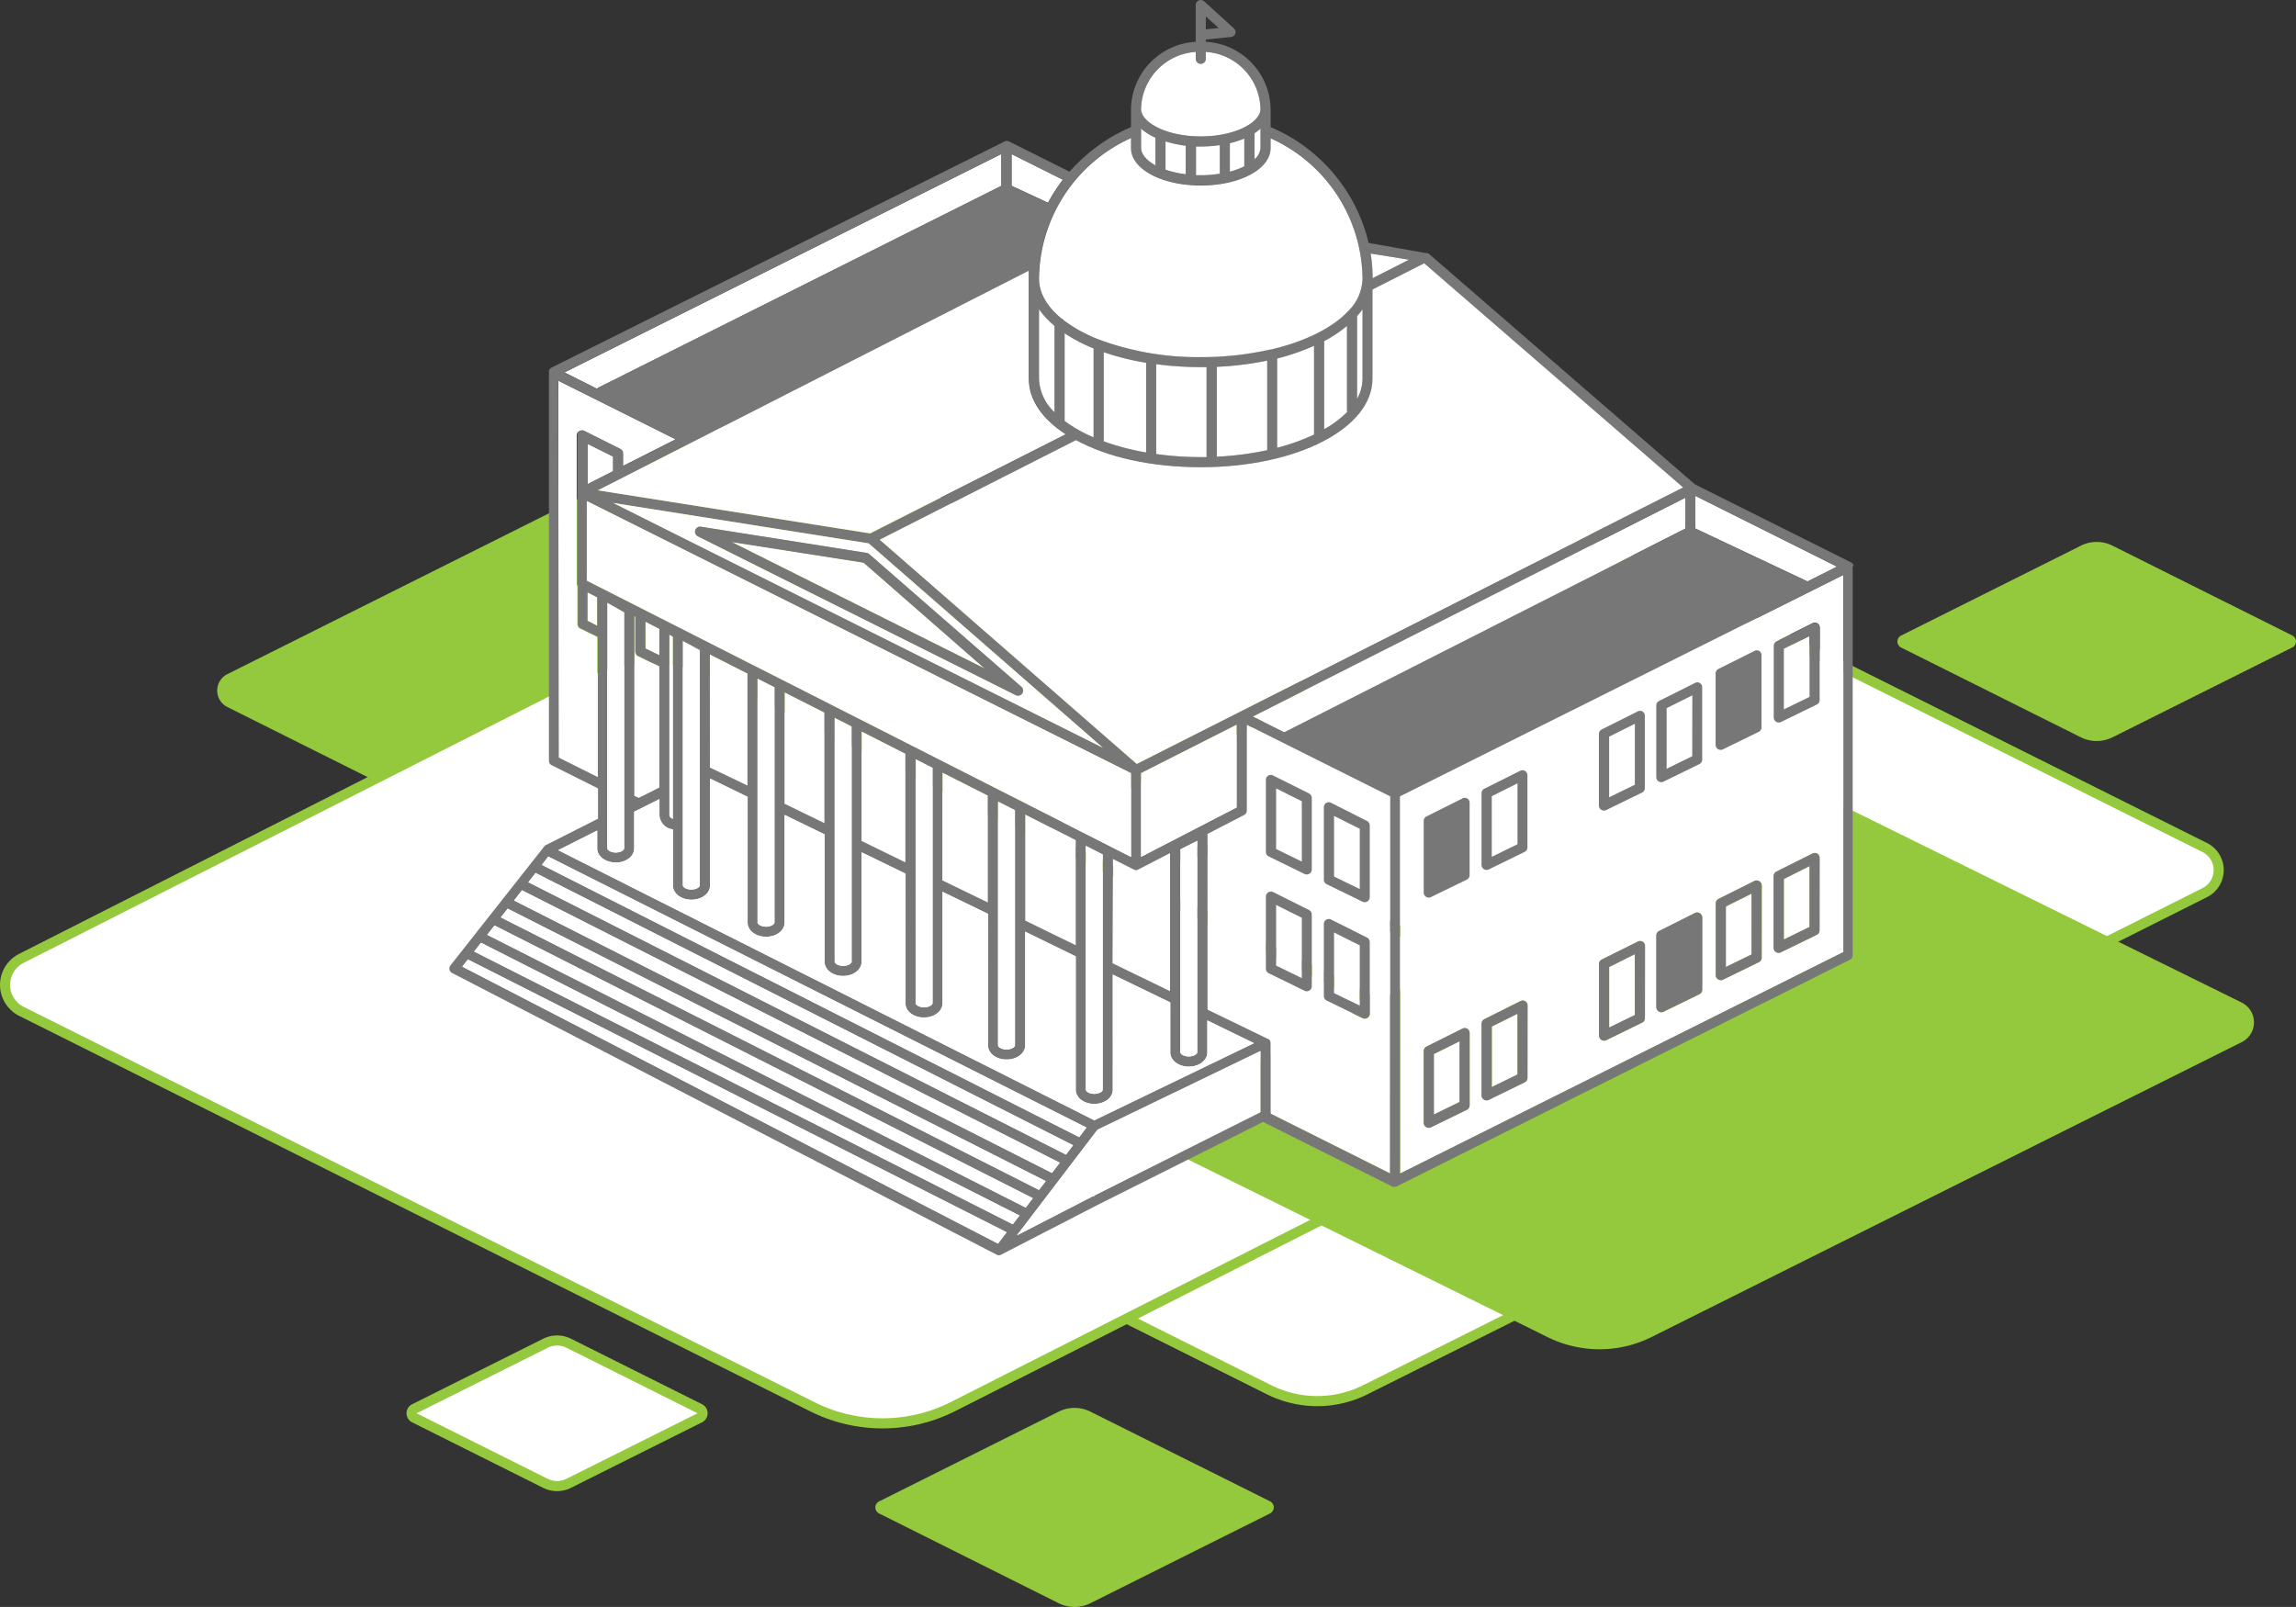 <svg xmlns="http://www.w3.org/2000/svg" viewBox="0 0 454.62 318.22">
  <rect x="0" y="0" width="454.62" height="318.22" fill="#333333" stroke="none"/>
  <title>capitol</title>
  <g id="Layer_2" data-name="Layer 2">
    <g id="Layer_1-2" data-name="Layer 1">
      <g>
        <path d="M174.07,299.71l35.54,17.77a7.05,7.05,0,0,0,6.3,0l35.57-17.78a1.34,1.34,0,0,0,0-2.39l-35.57-17.76a7.05,7.05,0,0,0-6.3,0l-35.54,17.77A1.33,1.33,0,0,0,174.07,299.71Z" style="fill: #95c93d"/>
        <path d="M376.47,128.25,412,146a7.05,7.05,0,0,0,6.3,0l35.57-17.78a1.32,1.32,0,0,0,0-2.38l-35.57-17.77a7,7,0,0,0-6.3,0l-35.54,17.77A1.33,1.33,0,0,0,376.47,128.25Z" style="fill: #95c93d"/>
        <path d="M82,280.74l26,13a5.13,5.13,0,0,0,4.61,0l26-13a1,1,0,0,0,0-1.74l-26-13a5.17,5.17,0,0,0-4.6,0L82,279A1,1,0,0,0,82,280.74Z" style="fill: #fff;stroke: #95c93d;stroke-miterlimit: 10;stroke-width: 2px"/>
        <path d="M166.48,165.69l134.45,67.22a26.62,26.62,0,0,0,23.85,0L436.49,176.8a5,5,0,0,0,0-9L301.93,100.58a26.63,26.63,0,0,0-23.84,0L166.48,156.67A5,5,0,0,0,166.48,165.69Z" style="fill: #fff;stroke: #95c93d;stroke-miterlimit: 10;stroke-width: 2px"/>
        <path d="M45,140l96.92,48.45a19.19,19.19,0,0,0,17.19,0l97-48.48a3.63,3.63,0,0,0,0-6.5l-97-48.44a19.2,19.2,0,0,0-17.18,0L45,133.51A3.64,3.64,0,0,0,45,140Z" style="fill: #95c93d"/>
        <path d="M143.75,221.45l107.53,53.76a21.33,21.33,0,0,0,19.07,0l87.07-43.58a4,4,0,0,0,0-7.21L249.81,170.67a21.36,21.36,0,0,0-19.07,0l-87,43.55A4,4,0,0,0,143.75,221.45Z" style="fill: #fff;stroke: #95c93d;stroke-miterlimit: 10;stroke-width: 2px"/>
        <path d="M4.25,200.28l156.6,78.3a31,31,0,0,0,27.78,0l110.71-56.12a5.88,5.88,0,0,0,0-10.51L142.61,133.68a31.06,31.06,0,0,0-27.76,0L4.25,189.78A5.87,5.87,0,0,0,4.25,200.28Z" style="fill: #fff;stroke: #95c93d;stroke-miterlimit: 10;stroke-width: 2px"/>
        <path d="M230.36,227.22l76,37.53a23.13,23.13,0,0,0,20.7,0l116.81-58.38a4.37,4.37,0,0,0,0-7.83L367.78,161a23.14,23.14,0,0,0-20.69,0L230.36,219.4A4.37,4.37,0,0,0,230.36,227.22Z" style="fill: #95c93d"/>
        <g>
          <polygon points="238.76 3.25 238.76 5.81 241.31 5.55 238.76 3.25" style="fill: none"/>
          <polygon points="148.02 133.38 140.57 129.6 140.57 151.96 148.02 155.58 148.02 133.38" style="fill: #fff"/>
          <polygon points="163.26 141.12 155.37 137.11 155.37 159.15 163.26 162.99 163.26 141.12" style="fill: #fff"/>
          <polygon points="179.29 149.26 170.61 144.85 170.61 166.56 179.29 170.78 179.29 149.26" style="fill: #fff"/>
          <path d="M275.23,157.72l-28.39-14.2v17a1,1,0,0,1-.54.89l-7.24,3.74v34.71l12,5.82,0,0,.07,0a1.18,1.18,0,0,1,.21.18l0,0a1.35,1.35,0,0,1,.15.26.14.14,0,0,1,0,.07.94.94,0,0,1,.05.3v14l23.65,11.83ZM259.77,195.3a1,1,0,0,1-.47.85,1,1,0,0,1-.53.15,1,1,0,0,1-.44-.1l-7.09-3.47a1,1,0,0,1-.56-.89V177.57a1,1,0,0,1,.47-.85,1,1,0,0,1,1-.05l7.1,3.55a1,1,0,0,1,.55.89Zm0-23.08a1,1,0,0,1-.47.85,1,1,0,0,1-.53.15,1,1,0,0,1-.44-.1l-7.09-3.47a1,1,0,0,1-.56-.89V154.49a1,1,0,0,1,.47-.85,1,1,0,0,1,1,0l7.1,3.55a1,1,0,0,1,.55.9Zm11.47,28.52a1,1,0,0,1-.47.85,1,1,0,0,1-.53.15,1,1,0,0,1-.44-.1l-7.09-3.46a1,1,0,0,1-.56-.9V183a1,1,0,0,1,.47-.85,1,1,0,0,1,1,0l7.09,3.55a1,1,0,0,1,.55.89Zm0-23.08a1,1,0,0,1-.47.85,1,1,0,0,1-.53.15,1,1,0,0,1-.44-.1l-7.09-3.46a1,1,0,0,1-.56-.9V159.93a1,1,0,0,1,.47-.85,1,1,0,0,1,1,0l7.09,3.55a1,1,0,0,1,.55.89Z" style="fill: #fff"/>
          <polygon points="213 166.38 202.97 161.28 202.97 182.3 213 187.18 213 166.38" style="fill: #fff"/>
          <path d="M231.72,168.94l-6.32,3.26h0a.94.94,0,0,1-.42.11,1,1,0,0,1-.41-.1h0l-4.15-2.11v20.65l11.38,5.53Z" style="fill: #fff"/>
          <polygon points="195.62 157.55 186.63 152.99 186.63 174.36 195.62 178.73 195.62 157.55" style="fill: #fff"/>
          <path d="M118.26,126.14l-3.38-1.65a1,1,0,0,1-.56-.89v-7.53a1,1,0,0,1-.13-.48v-18s0-.07,0-.1,0-.07,0-.1,0-.06,0-.09,0,0,0,0a.05.05,0,0,1,0,0l0-.05,0-.07V86.25a1,1,0,0,1,.47-.85,1,1,0,0,1,1-.05l7.09,3.55a1,1,0,0,1,.55.89V92.3L133.8,87,110.54,75.37v74.7l7.72,3.86Z" style="fill: #fff"/>
          <path d="M130.55,132l-4.2-2.05a1,1,0,0,1-.56-.9V122.1l-.19-.1v35.6l.89.45,4.06-2.05Z" style="fill: #fff"/>
          <path d="M200.29,36.79l7.23,3.36a33.28,33.28,0,0,1,2.95-4.57l-10.18-5.09Z" style="fill: #fff"/>
          <polygon points="335.69 104.67 357.9 115.15 363.75 112.22 335.69 98.19 335.69 104.67" style="fill: #fff"/>
          <polygon points="254.29 145.01 333.69 104.69 333.69 98.56 248.06 141.9 254.29 145.01" style="fill: #fff"/>
          <path d="M118.42,76.81l79.87-40V30.49L111.77,73.75,118.21,77A1.06,1.06,0,0,1,118.42,76.81Z" style="fill: #fff"/>
          <polygon points="116.32 95.91 121.41 93.31 121.41 90.41 116.32 87.87 116.32 95.91" style="fill: #fff"/>
          <polygon points="118.26 118.27 116.32 117.29 116.32 122.97 118.26 123.92 118.26 118.27" style="fill: #fff"/>
          <polygon points="130.55 124.52 127.79 123.11 127.79 128.41 130.55 129.76 130.55 124.52" style="fill: #fff"/>
          <path d="M365,113.84l-87.76,43.88v74.7L365,188.54Zm-74,105a1,1,0,0,1-.56.9l-7.09,3.46a1,1,0,0,1-.44.1,1,1,0,0,1-.53-.15,1,1,0,0,1-.47-.85V208.13a1,1,0,0,1,.55-.9l7.09-3.54a1,1,0,0,1,1.45.89Zm0-45.6a1,1,0,0,1-.56.9l-7.09,3.46a1,1,0,0,1-.44.1,1,1,0,0,1-.53-.15,1,1,0,0,1-.47-.85V162.53a1,1,0,0,1,.55-.89l7.09-3.55A1,1,0,0,1,291,159Zm11.47,40.16a1,1,0,0,1-.56.89l-7.09,3.47a1,1,0,0,1-.44.1,1,1,0,0,1-.53-.15,1,1,0,0,1-.47-.85V202.68a1,1,0,0,1,.55-.89l7.1-3.55a1,1,0,0,1,1,0,1,1,0,0,1,.47.85Zm0-45.6a1,1,0,0,1-.56.89l-7.09,3.47a1,1,0,0,1-.44.1,1,1,0,0,1-.53-.15,1,1,0,0,1-.47-.85V157.09a1,1,0,0,1,.55-.9l7.1-3.55a1,1,0,0,1,1,.05,1,1,0,0,1,.47.85Zm23.23,33.81a1,1,0,0,1-.56.9L318.06,206a1,1,0,0,1-.44.1,1,1,0,0,1-.53-.15,1,1,0,0,1-.47-.85V190.9a1,1,0,0,1,.56-.89l7.09-3.55a1,1,0,0,1,1,0,1,1,0,0,1,.47.85Zm0-45.6a1,1,0,0,1-.56.9l-7.09,3.46a1,1,0,0,1-.44.1,1,1,0,0,1-.53-.15,1,1,0,0,1-.47-.85V145.3a1,1,0,0,1,.56-.89l7.09-3.55a1,1,0,0,1,1,0,1,1,0,0,1,.47.85ZM337.07,196a1,1,0,0,1-.56.9l-7.1,3.47a1,1,0,0,1-.43.1.92.92,0,0,1-.53-.16,1,1,0,0,1-.47-.84V185.25a1,1,0,0,1,.55-.89l7.09-3.55a1,1,0,0,1,1.45.9Zm0-45.6a1,1,0,0,1-.56.9l-7.1,3.47a1,1,0,0,1-.43.1,1,1,0,0,1-.53-.15,1,1,0,0,1-.47-.85V139.65a1,1,0,0,1,.55-.89l7.09-3.55a1,1,0,0,1,1.45.9Zm11.75,39.26a1,1,0,0,1-.56.9L341.17,194a1.13,1.13,0,0,1-.44.1,1,1,0,0,1-.53-.15,1,1,0,0,1-.47-.85V178.91a1,1,0,0,1,.56-.89l7.09-3.55a1,1,0,0,1,1,.05,1,1,0,0,1,.47.85Zm0-45.6a1,1,0,0,1-.56.9l-7.09,3.47a1.13,1.13,0,0,1-.44.1,1,1,0,0,1-.53-.15,1,1,0,0,1-.47-.85V133.31a1,1,0,0,1,.56-.89l7.09-3.55a1,1,0,0,1,1,0,1,1,0,0,1,.47.85Zm11.48,40.16a1,1,0,0,1-.56.9l-7.1,3.46a.91.91,0,0,1-.43.1,1,1,0,0,1-.53-.15,1,1,0,0,1-.47-.85V173.47a1,1,0,0,1,.55-.9l7.09-3.54a1,1,0,0,1,1,0,1,1,0,0,1,.48.85Zm0-45.6a1,1,0,0,1-.56.9l-7.1,3.46a.91.91,0,0,1-.43.1,1,1,0,0,1-.53-.15,1,1,0,0,1-.47-.85V127.87a1,1,0,0,1,.55-.9l7.09-3.54a1,1,0,0,1,1,0,1,1,0,0,1,.48.85Z" style="fill: #fff"/>
          <path d="M367,112l0-.09c0-.05,0-.11-.07-.15a.71.71,0,0,0-.07-.09l-.1-.12a.31.31,0,0,0-.09-.07.27.27,0,0,0-.08-.07l0,0,0,0L335.61,95.92,282.84,50.18l-.06,0-.06,0-.1-.06h0l-.12,0-.12,0h0L271,48.11a33.31,33.31,0,0,0-19.41-22.94V21.6A13.56,13.56,0,0,0,238.76,8.28V7.82l5-.5a1,1,0,0,0,.85-.69,1,1,0,0,0-.28-1L238.43.26a1,1,0,0,0-1.07-.17,1,1,0,0,0-.6.91V8.28A13.57,13.57,0,0,0,223.94,21.6v3.57A34.2,34.2,0,0,0,211.78,34l-12-6h0a.93.93,0,0,0-.42-.09,1,1,0,0,0-.42.09s0,0,0,0L109.09,72.86l0,0,0,0-.08.07-.09.07-.1.12-.06.09a1,1,0,0,0-.07.15l0,.09a1.09,1.09,0,0,0,0,.26v76.94a1,1,0,0,0,.55.89l9.17,4.59v6l-10.4,5.26,0,0,0,0h0l-.07.06-.09.07-.06.07,0,0L89.23,191.13A1,1,0,0,0,89,192a1,1,0,0,0,.52.68l107.87,55.81,0,0h0a.85.85,0,0,0,.38.09h0a1.08,1.08,0,0,0,.43-.1h0l18.78-9.69h0l33.11-16.61,25.54,12.77h.05a.93.93,0,0,0,.8,0h.05l89.75-44.88a1,1,0,0,0,.56-.89V112.22A1.09,1.09,0,0,0,367,112ZM238.76,3.25l2.55,2.3-2.55.26Zm-1,9.39a1,1,0,0,0,1-1V10.28A11.57,11.57,0,0,1,249.58,21.6c0,2.56-4.85,5.41-11.82,5.41s-11.82-2.85-11.82-5.41a11.57,11.57,0,0,1,10.82-11.32v1.36A1,1,0,0,0,237.76,12.64ZM225.94,25.48a11.23,11.23,0,0,0,2.84,1.79v5.48c-1.81-1-2.84-2.25-2.84-3.46ZM243.52,34V28.36a18.44,18.44,0,0,0,2.86-.93V32.9A14.6,14.6,0,0,1,243.52,34Zm-12.74-.35V28a22.59,22.59,0,0,0,4,.83v5.67A19.71,19.71,0,0,1,230.78,33.63Zm6-4.64.95,0a26.61,26.61,0,0,0,3.76-.27V34.4a23.29,23.29,0,0,1-3.76.3l-.95,0Zm11.57-2.59a10.52,10.52,0,0,0,1.2-.92v3.81a3.27,3.27,0,0,1-1.2,2.26ZM237.76,36.7c7.75,0,13.82-3.26,13.82-7.41V27.35A30.85,30.85,0,0,1,269.79,55.2a9.28,9.28,0,0,1-2.71,6.24,1.29,1.29,0,0,0-.16.17c-3.11,3.31-8.54,6-15.29,7.58a.58.58,0,0,0-.14,0,61.58,61.58,0,0,1-13.73,1.5A56.46,56.46,0,0,1,218,67.41a1,1,0,0,0-.3-.11,29,29,0,0,1-7.16-3.9.88.88,0,0,0-.41-.33c-2.82-2.31-4.44-5-4.44-7.87a30.87,30.87,0,0,1,18.21-27.85v1.94C223.94,33.44,230,36.7,237.76,36.7ZM95.24,186.7l106.62,54-1.32,1.73-106.65-54Zm5.3-6.78.06.05L207.06,233.9l-1.33,1.74-106.55-54Zm8-10.29,106.55,53.66-1.43,1.89L107.3,171.27Zm89.7-139.14v6.32l-79.87,40a1.06,1.06,0,0,0-.21.16l-6.44-3.22ZM279,51.43l-7.2,3.66a32.68,32.68,0,0,0-.39-4.88ZM233.72,168.21l3.34-1.7v41.88c0,.33-.67.82-1.67.82s-1.67-.49-1.67-.82Zm-18.72-.7,3.34,1.7V215.8c0,.33-.67.82-1.67.82s-1.67-.49-1.67-.82Zm-17.38-8.78,3.35,1.7V207c0,.33-.67.82-1.68.82s-1.67-.49-1.67-.82Zm-16.33-8.37,3.34,1.7v46.59c0,.33-.66.83-1.67.83s-1.67-.5-1.67-.83Zm-16-8.2,3.35,1.7v46.59c0,.33-.67.82-1.68.82s-1.67-.49-1.67-.82ZM150,134.4l3.34,1.7v46.59c0,.33-.66.82-1.67.82S150,183,150,182.69Zm-14.8-7.46,3.35,1.82v46.58c0,.32-.67.82-1.68.82s-1.67-.5-1.67-.82ZM125.6,157.6V122l.19.1V129a1,1,0,0,0,.56.9l4.2,2.05v24l-4.06,2.05Zm-9.28-40.31,1.94,1v5.65l-1.94-1Zm5.09-24-5.09,2.59v-8l5.09,2.54ZM203.77,53.6c0,.53,0,1.07,0,1.6V75c0,4.18,2.71,8,7.29,11l-38.75,19.67L118.39,97.1Zm34,19.12,1.15,0V90.5l-1.15,0a64.07,64.07,0,0,1-8.82-.61V72.14A65.77,65.77,0,0,0,237.76,72.72Zm22.43-4.25V86.06a41.1,41.1,0,0,1-7.31,2.61V71A44.1,44.1,0,0,0,260.19,68.47Zm6.52-3.93V81.23a1,1,0,0,0,.06.34A20.32,20.32,0,0,1,262.19,85V67.5A26,26,0,0,0,266.71,64.54Zm3.08-3.31V75a8.32,8.32,0,0,1-1.08,4V62.61A15.19,15.19,0,0,0,269.79,61.23Zm63.9,43.46L254.29,145l-6.23-3.11,85.63-43.33ZM172,107.6l46.39,40.48-53.12-26.55L121.42,99.6l45.94,7.27Zm-55.8-8.38L223.94,153.1v16.59l-69.12-35.1h0l-5.35-2.71h0L116.19,115Zm11.6,23.89,2.76,1.41v5.24l-2.76-1.34Zm98.15,46.56V153.1l18.9-9.57V159.9ZM333.27,96.53,225.09,151.28l-50.88-44.4,38.85-19.73c6.16,3.32,14.88,5.37,24.7,5.37,19.09,0,34-7.7,34-17.52V57.33L282,52.13Zm-82.39-7.38a60.26,60.26,0,0,1-10,1.29V72.64a62.61,62.61,0,0,0,10-1.23Zm-23.94.45a48.73,48.73,0,0,1-8.4-2.2V69.74a51.05,51.05,0,0,0,8.4,2.1Zm-10.4-3a28,28,0,0,1-5.74-3.25V66a32.15,32.15,0,0,0,5.74,3Zm-7.74-5A9.5,9.5,0,0,1,205.73,75V61.23a16.8,16.8,0,0,0,3.07,3.29Zm-76.25,44.1.67.38v36.06c-.42-.18-.67-.44-.67-.64Zm8,3.88,7.45,3.78v22.2L140.57,152Zm14.79,7.51,7.9,4V163l-7.9-3.84Zm15.25,7.74,8.68,4.41v21.53l-8.68-4.23Zm16,8.14,9,4.56v21.18l-9-4.37ZM203,161.28l10,5.09v20.81l-10-4.88Zm17.37,8.82,4.15,2.11h0a1,1,0,0,0,.41.1.94.94,0,0,0,.42-.11h0l6.32-3.26v27.34l-11.38-5.53ZM357.9,115.15l-22.21-10.48V98.19l28.06,14ZM106.05,172.88,212.47,226.8l-1.4,1.84L104.62,174.7Zm-2.69,3.43,106.48,53.95-1.55,2-106.5-53.95Zm-5.44,7,106.58,54-1.41,1.84-106.6-54Zm153.66,36.87V206.57a.94.94,0,0,0-.05-.3.14.14,0,0,0,0-.07,1.35,1.35,0,0,0-.15-.26l0,0a1.18,1.18,0,0,0-.21-.18l-.07,0,0,0-12-5.82V165.14l7.24-3.74a1,1,0,0,0,.54-.89v-17l28.39,14.2v74.7l-23.65-11.83Zm-44.06-180-7.23-3.36v-6.3l10.18,5.09A33.28,33.28,0,0,0,207.52,40.15Zm-97,35.22L133.8,87l-10.39,5.3V89.79a1,1,0,0,0-.55-.89l-7.09-3.55a1,1,0,0,0-1,.05,1,1,0,0,0-.47.85V97.14l0,.07,0,.05a.05.05,0,0,0,0,0s0,0,0,0,0,.06,0,.09,0,.06,0,.1,0,.06,0,.1v18a1,1,0,0,0,.13.48v7.53a1,1,0,0,0,.56.89l3.38,1.65v27.79l-7.72-3.86Zm9.72,44,3.34,1.89V168c0,.33-.67.83-1.67.83s-1.67-.5-1.67-.83Zm1.67,51.4c2.06,0,3.67-1.24,3.67-2.83v-7.21l5-2.5v3.28a3,3,0,0,0,2.67,2.71v11.11c0,1.58,1.62,2.82,3.67,2.82s3.68-1.24,3.68-2.82V154.18L148,157.8v24.89c0,1.58,1.61,2.82,3.67,2.82s3.67-1.24,3.67-2.82V161.38l7.9,3.84v25.23c0,1.58,1.62,2.82,3.67,2.82s3.68-1.24,3.68-2.82V168.79l8.68,4.22v25.64c0,1.59,1.61,2.83,3.67,2.83s3.67-1.24,3.67-2.83V176.58l9,4.37V207c0,1.58,1.62,2.82,3.67,2.82S203,208.6,203,207v-22.5l10,4.88v26.4c0,1.58,1.61,2.82,3.67,2.82s3.67-1.24,3.67-2.82V193l11.38,5.53v9.89c0,1.58,1.61,2.82,3.67,2.82s3.67-1.24,3.67-2.82v-6.32l9.23,4.49-31.61,15.27L128.2,177.27l-17.67-8.91,7.73-3.91V168C118.26,169.54,119.87,170.78,121.93,170.78ZM92.64,190l106.67,54-1.7,2.23L91.55,191.42Zm124,46.74h0v.13a.93.93,0,0,0-.46.1l-14.83,7.65,15.94-20.9,32.26-15.58v12.09Zm60.56-4.34v-74.7L365,113.84v74.7Z" style="fill: #767776"/>
          <path d="M121.42,99.6l43.84,21.93,53.12,26.55L172,107.6l-4.63-.73ZM137.64,105a1,1,0,0,1,1.1-.68l32.84,5.19a.94.94,0,0,1,.5.24L202.2,136a1,1,0,0,1,.17,1.31,1,1,0,0,1-.83.44,1,1,0,0,1-.45-.1l-63-31.48A1,1,0,0,1,137.64,105Z" style="fill: #fff"/>
          <polygon points="170.98 111.42 144.82 107.29 194.98 132.37 170.98 111.42" style="fill: #fff"/>
          <path d="M138.14,106.18l63,31.48a1,1,0,0,0,.45.1,1,1,0,0,0,.83-.44,1,1,0,0,0-.17-1.31l-30.12-26.28a.94.94,0,0,0-.5-.24l-32.84-5.19a1,1,0,0,0-.6,1.88ZM171,111.42l24,21-50.16-25.08Z" style="fill: #767776"/>
          <path d="M282,52.13l-10.25,5.2V75c0,9.82-14.94,17.52-34,17.52-9.82,0-18.54-2-24.7-5.37l-38.85,19.73,50.88,44.4L333.27,96.53Z" style="fill: #fff"/>
          <path d="M118.39,97.1l53.88,8.52L211,86c-4.58-3-7.29-6.77-7.29-11V55.2c0-.53,0-1.07,0-1.6Z" style="fill: #fff"/>
          <path d="M271.79,55.09l7.2-3.66-7.59-1.22A32.68,32.68,0,0,1,271.79,55.09Z" style="fill: #fff"/>
          <path d="M260.19,86.06V68.47A44.1,44.1,0,0,1,252.88,71V88.67A41.1,41.1,0,0,0,260.19,86.06Z" style="fill: #fff"/>
          <path d="M266.77,81.57a1,1,0,0,1-.06-.34V64.54a26,26,0,0,1-4.52,3V85A20.32,20.32,0,0,0,266.77,81.57Z" style="fill: #fff"/>
          <path d="M268.71,79a8.32,8.32,0,0,0,1.08-4V61.23a15.19,15.19,0,0,1-1.08,1.38Z" style="fill: #fff"/>
          <path d="M205.73,61.23V75a9.5,9.5,0,0,0,3.07,6.62V64.52A16.8,16.8,0,0,1,205.73,61.23Z" style="fill: #fff"/>
          <path d="M218.54,87.4a48.73,48.73,0,0,0,8.4,2.2V71.84a51.05,51.05,0,0,1-8.4-2.1Z" style="fill: #fff"/>
          <path d="M210.8,83.36a28,28,0,0,0,5.74,3.25V69a32.15,32.15,0,0,1-5.74-3Z" style="fill: #fff"/>
          <path d="M228.94,89.91a64.07,64.07,0,0,0,8.82.61l1.15,0V72.7l-1.15,0a65.77,65.77,0,0,1-8.82-.58Z" style="fill: #fff"/>
          <path d="M240.91,72.64v17.8a60.26,60.26,0,0,0,10-1.29V71.41A62.61,62.61,0,0,1,240.91,72.64Z" style="fill: #fff"/>
          <path d="M205.73,55.2c0,2.87,1.62,5.56,4.44,7.87a.88.88,0,0,1,.41.33,29,29,0,0,0,7.16,3.9,1,1,0,0,1,.3.11,56.46,56.46,0,0,0,19.72,3.31,61.58,61.58,0,0,0,13.73-1.5.58.58,0,0,1,.14,0c6.75-1.58,12.18-4.27,15.29-7.58a1.29,1.29,0,0,1,.16-.17,9.28,9.28,0,0,0,2.71-6.24,30.85,30.85,0,0,0-18.21-27.85v1.94c0,4.15-6.07,7.41-13.82,7.41s-13.82-3.26-13.82-7.41V27.35A30.87,30.87,0,0,0,205.73,55.2Z" style="fill: #fff"/>
          <path d="M230.78,28v5.61a19.71,19.71,0,0,0,4,.89V28.85A22.59,22.59,0,0,1,230.78,28Z" style="fill: #fff"/>
          <path d="M249.58,29.29V25.48a10.52,10.52,0,0,1-1.2.92v5.15A3.27,3.27,0,0,0,249.58,29.29Z" style="fill: #fff"/>
          <path d="M228.78,32.75V27.27a11.23,11.23,0,0,1-2.84-1.79v3.81C225.94,30.5,227,31.75,228.78,32.75Z" style="fill: #fff"/>
          <path d="M241.52,34.4V28.74a26.61,26.61,0,0,1-3.76.27l-.95,0v5.69l.95,0A23.29,23.29,0,0,0,241.52,34.4Z" style="fill: #fff"/>
          <path d="M243.52,28.36V34a14.6,14.6,0,0,0,2.86-1.08V27.43A18.44,18.44,0,0,1,243.52,28.36Z" style="fill: #fff"/>
          <path d="M225.94,21.6c0,2.56,4.86,5.41,11.82,5.41s11.82-2.85,11.82-5.41a11.57,11.57,0,0,0-10.82-11.32v1.36a1,1,0,0,1-2,0V10.28A11.57,11.57,0,0,0,225.94,21.6Z" style="fill: #fff"/>
          <polygon points="149.47 131.88 149.47 131.88 154.82 134.59 154.82 134.59 223.94 169.69 223.94 153.1 116.19 99.22 116.19 114.98 149.47 131.88" style="fill: #fff"/>
          <polygon points="244.84 143.53 225.94 153.1 225.94 169.67 244.84 159.9 244.84 143.53" style="fill: #fff"/>
          <path d="M110.53,168.36l17.67,8.91,88.48,44.56,31.61-15.27-9.23-4.49v6.32c0,1.58-1.61,2.82-3.67,2.82s-3.67-1.24-3.67-2.82V198.5L220.34,193V215.8c0,1.58-1.61,2.82-3.67,2.82S213,217.38,213,215.8V189.4l-10-4.88V207c0,1.58-1.62,2.82-3.68,2.82s-3.67-1.24-3.67-2.82V181l-9-4.37v22.07c0,1.59-1.61,2.83-3.67,2.83s-3.67-1.24-3.67-2.83V173l-8.68-4.22v21.66c0,1.58-1.62,2.82-3.68,2.82s-3.67-1.24-3.67-2.82V165.22l-7.9-3.84v21.31c0,1.58-1.61,2.82-3.67,2.82s-3.67-1.24-3.67-2.82V157.8l-7.45-3.62v21.16c0,1.58-1.62,2.82-3.68,2.82s-3.67-1.24-3.67-2.82V164.23a3,3,0,0,1-2.67-2.71v-3.28l-5,2.5V168c0,1.59-1.61,2.83-3.67,2.83s-3.67-1.24-3.67-2.83v-3.5Z" style="fill: #fff"/>
          <path d="M249.58,220.25V208.16l-32.26,15.58-15.94,20.9L216.21,237a.93.93,0,0,1,.46-.1v-.13h0Z" style="fill: #fff"/>
          <path d="M133.22,162.16V126.1l-.67-.38v35.8C132.55,161.72,132.8,162,133.22,162.16Z" style="fill: #fff"/>
          <path d="M120.26,168c0,.33.67.83,1.67.83s1.67-.5,1.67-.83V121.27l-3.34-1.89Z" style="fill: #fff"/>
          <path d="M136.89,176.16c1,0,1.68-.5,1.68-.82V128.76l-3.35-1.82v48.4C135.22,175.66,135.89,176.16,136.89,176.16Z" style="fill: #fff"/>
          <path d="M151.69,183.51c1,0,1.67-.49,1.67-.82V136.1L150,134.4v48.29C150,183,150.69,183.51,151.69,183.51Z" style="fill: #fff"/>
          <path d="M166.93,191.27c1,0,1.68-.49,1.68-.82V143.86l-3.35-1.7v48.29C165.26,190.78,165.93,191.27,166.93,191.27Z" style="fill: #fff"/>
          <path d="M183,199.48c1,0,1.67-.5,1.67-.83V152.06l-3.34-1.7v48.29C181.29,199,182,199.48,183,199.48Z" style="fill: #fff"/>
          <path d="M199.29,207.84c1,0,1.68-.49,1.68-.82V160.43l-3.35-1.7V207C197.62,207.35,198.29,207.84,199.29,207.84Z" style="fill: #fff"/>
          <path d="M216.67,216.62c1,0,1.67-.49,1.67-.82V169.21l-3.34-1.7V215.8C215,216.13,215.66,216.62,216.67,216.62Z" style="fill: #fff"/>
          <path d="M235.39,209.21c1,0,1.67-.49,1.67-.82V166.51l-3.34,1.7v40.18C233.72,208.72,234.38,209.21,235.39,209.21Z" style="fill: #fff"/>
          <polygon points="252.68 168.13 257.77 170.62 257.77 158.65 252.68 156.11 252.68 168.13" style="fill: #fff"/>
          <path d="M259.22,157.14l-7.1-3.55a1,1,0,0,0-1,0,1,1,0,0,0-.47.85v14.27a1,1,0,0,0,.56.89l7.09,3.47a1,1,0,0,0,.44.1,1,1,0,0,0,.53-.15,1,1,0,0,0,.47-.85V158A1,1,0,0,0,259.22,157.14Zm-1.45,13.48-5.09-2.49v-12l5.09,2.54Z" style="fill: #767776"/>
          <polygon points="264.15 173.58 269.24 176.06 269.24 164.1 264.15 161.55 264.15 173.58" style="fill: #fff"/>
          <path d="M270.69,162.59,263.6,159a1,1,0,0,0-1,0,1,1,0,0,0-.47.85V174.2a1,1,0,0,0,.56.9l7.09,3.46a1,1,0,0,0,.44.1,1,1,0,0,0,.53-.15,1,1,0,0,0,.47-.85V163.48A1,1,0,0,0,270.69,162.59Zm-1.45,13.47-5.09-2.48v-12l5.09,2.55Z" style="fill: #767776"/>
          <polygon points="252.68 191.21 257.77 193.7 257.77 181.73 252.68 179.19 252.68 191.21" style="fill: #fff"/>
          <path d="M259.22,180.22l-7.1-3.55a1,1,0,0,0-1,.05,1,1,0,0,0-.47.85v14.27a1,1,0,0,0,.56.89l7.09,3.47a1,1,0,0,0,.44.1,1,1,0,0,0,.53-.15,1,1,0,0,0,.47-.85V181.11A1,1,0,0,0,259.22,180.22Zm-1.45,13.48-5.09-2.49v-12l5.09,2.54Z" style="fill: #767776"/>
          <polygon points="264.15 196.66 269.24 199.14 269.24 187.18 264.15 184.63 264.15 196.66" style="fill: #fff"/>
          <path d="M270.69,185.67l-7.09-3.55a1,1,0,0,0-1,0,1,1,0,0,0-.47.85v14.27a1,1,0,0,0,.56.9l7.09,3.46a1,1,0,0,0,.44.1,1,1,0,0,0,.53-.15,1,1,0,0,0,.47-.85V186.56A1,1,0,0,0,270.69,185.67Zm-1.45,13.47-5.09-2.48v-12l5.09,2.55Z" style="fill: #767776"/>
          <polygon points="295.39 169.67 300.48 167.18 300.48 155.16 295.39 157.7 295.39 169.67" style="fill: #fff"/>
          <path d="M302,152.69a1,1,0,0,0-1-.05l-7.1,3.55a1,1,0,0,0-.55.9v14.18a1,1,0,0,0,.47.85,1,1,0,0,0,.53.15,1,1,0,0,0,.44-.1l7.09-3.47a1,1,0,0,0,.56-.89V153.54A1,1,0,0,0,302,152.69Zm-1.53,14.49-5.09,2.49v-12l5.09-2.54Z" style="fill: #767776"/>
          <path d="M290.54,158.13a1,1,0,0,0-1,0l-7.09,3.55a1,1,0,0,0-.55.89v14.18a1,1,0,0,0,.47.85,1,1,0,0,0,.53.15,1,1,0,0,0,.44-.1l7.09-3.46a1,1,0,0,0,.56-.9V159A1,1,0,0,0,290.54,158.13Z" style="fill: #767776"/>
          <polygon points="295.39 215.27 300.48 212.78 300.48 200.76 295.39 203.3 295.39 215.27" style="fill: #fff"/>
          <path d="M302,198.29a1,1,0,0,0-1,0l-7.1,3.55a1,1,0,0,0-.55.89v14.19a1,1,0,0,0,.47.85,1,1,0,0,0,.53.15,1,1,0,0,0,.44-.1l7.09-3.47a1,1,0,0,0,.56-.89V199.14A1,1,0,0,0,302,198.29Zm-1.53,14.49-5.09,2.49v-12l5.09-2.54Z" style="fill: #767776"/>
          <polygon points="283.92 220.71 289.01 218.22 289.01 206.2 283.92 208.75 283.92 220.71" style="fill: #fff"/>
          <path d="M290.54,203.73a1,1,0,0,0-1,0l-7.09,3.54a1,1,0,0,0-.55.9v14.18a1,1,0,0,0,.47.85,1,1,0,0,0,.53.15,1,1,0,0,0,.44-.1l7.09-3.46a1,1,0,0,0,.56-.9V204.58A1,1,0,0,0,290.54,203.73ZM289,218.23l-5.09,2.48v-12L289,206.2Z" style="fill: #767776"/>
          <polygon points="318.62 157.88 323.71 155.4 323.71 143.37 318.62 145.92 318.62 157.88" style="fill: #fff"/>
          <path d="M325.24,140.9a1,1,0,0,0-1,0l-7.09,3.55a1,1,0,0,0-.56.89v14.18a1,1,0,0,0,.47.85,1,1,0,0,0,.53.15,1,1,0,0,0,.44-.1l7.09-3.46a1,1,0,0,0,.56-.9V141.75A1,1,0,0,0,325.24,140.9Zm-1.53,14.5-5.09,2.48v-12l5.09-2.55Z" style="fill: #767776"/>
          <polygon points="318.62 203.48 323.71 201 323.71 188.97 318.62 191.52 318.62 203.48" style="fill: #fff"/>
          <path d="M325.24,186.5a1,1,0,0,0-1,0L317.18,190a1,1,0,0,0-.56.89v14.18a1,1,0,0,0,.47.85,1,1,0,0,0,.53.15,1,1,0,0,0,.44-.1l7.09-3.46a1,1,0,0,0,.56-.9V187.35A1,1,0,0,0,325.24,186.5ZM323.71,201l-5.09,2.48v-12l5.09-2.55Z" style="fill: #767776"/>
          <polygon points="329.98 152.24 335.07 149.75 335.07 137.73 329.98 140.27 329.98 152.24" style="fill: #fff"/>
          <path d="M336.59,135.26a1,1,0,0,0-1,0l-7.09,3.55a1,1,0,0,0-.55.89v14.19a1,1,0,0,0,.47.85,1,1,0,0,0,.53.15,1,1,0,0,0,.43-.1l7.1-3.47a1,1,0,0,0,.56-.9V136.11A1,1,0,0,0,336.59,135.26Zm-1.52,14.49L330,152.24v-12l5.09-2.54Z" style="fill: #767776"/>
          <path d="M336.59,180.86a1,1,0,0,0-1-.05l-7.09,3.55a1,1,0,0,0-.55.89v14.19a1,1,0,0,0,.47.84.92.92,0,0,0,.53.16,1,1,0,0,0,.43-.1l7.1-3.47a1,1,0,0,0,.56-.9V181.71A1,1,0,0,0,336.59,180.86Z" style="fill: #767776"/>
          <polygon points="353.21 140.45 358.3 137.97 358.3 125.94 353.21 128.49 353.21 140.45" style="fill: #fff"/>
          <path d="M359.82,123.47a1,1,0,0,0-1,0L351.76,127a1,1,0,0,0-.55.9v14.18a1,1,0,0,0,.47.85,1,1,0,0,0,.53.15.91.91,0,0,0,.43-.1l7.1-3.46a1,1,0,0,0,.56-.9V124.32A1,1,0,0,0,359.82,123.47ZM358.3,138l-5.09,2.48v-12l5.09-2.55Z" style="fill: #767776"/>
          <path d="M348.35,128.92a1,1,0,0,0-1,0l-7.09,3.55a1,1,0,0,0-.56.89V147.5a1,1,0,0,0,.47.85,1,1,0,0,0,.53.15,1.13,1.13,0,0,0,.44-.1l7.09-3.47a1,1,0,0,0,.56-.9V129.77A1,1,0,0,0,348.35,128.92Z" style="fill: #767776"/>
          <polygon points="353.21 186.05 358.3 183.56 358.3 171.54 353.21 174.09 353.21 186.05" style="fill: #fff"/>
          <path d="M359.82,169.07a1,1,0,0,0-1,0l-7.09,3.54a1,1,0,0,0-.55.9v14.18a1,1,0,0,0,.47.85,1,1,0,0,0,.53.15.91.91,0,0,0,.43-.1l7.1-3.46a1,1,0,0,0,.56-.9V169.92A1,1,0,0,0,359.82,169.07Zm-1.52,14.49-5.09,2.49v-12l5.09-2.55Z" style="fill: #767776"/>
          <polygon points="341.73 191.5 346.82 189.01 346.82 176.99 341.73 179.53 341.73 191.5" style="fill: #fff"/>
          <path d="M348.35,174.52a1,1,0,0,0-1-.05L340.29,178a1,1,0,0,0-.56.89V193.1a1,1,0,0,0,.47.85,1,1,0,0,0,.53.15,1.13,1.13,0,0,0,.44-.1l7.09-3.47a1,1,0,0,0,.56-.9V175.37A1,1,0,0,0,348.35,174.52ZM346.82,189l-5.09,2.49v-12l5.09-2.54Z" style="fill: #767776"/>
          <polygon points="203.09 239.1 204.5 237.26 97.92 183.26 96.49 185.09 203.09 239.1" style="fill: #fff"/>
          <polygon points="208.29 232.28 209.84 230.25 103.36 176.31 101.79 178.33 208.29 232.28" style="fill: #fff"/>
          <path d="M205.73,235.64l1.33-1.74L100.6,180l-.06-.05-1.36,1.74Z" style="fill: #fff"/>
          <polygon points="200.54 242.45 201.86 240.72 95.24 186.7 93.89 188.42 200.54 242.45" style="fill: #fff"/>
          <polygon points="107.3 171.27 213.71 225.18 215.14 223.29 108.59 169.63 107.3 171.27" style="fill: #fff"/>
          <polygon points="211.07 228.64 212.47 226.79 106.05 172.88 104.62 174.71 211.07 228.64" style="fill: #fff"/>
          <polygon points="199.31 244.06 92.64 190.02 91.55 191.42 197.61 246.29 199.31 244.06" style="fill: #fff"/>
        </g>
      </g>
    </g>
  </g>
</svg>

